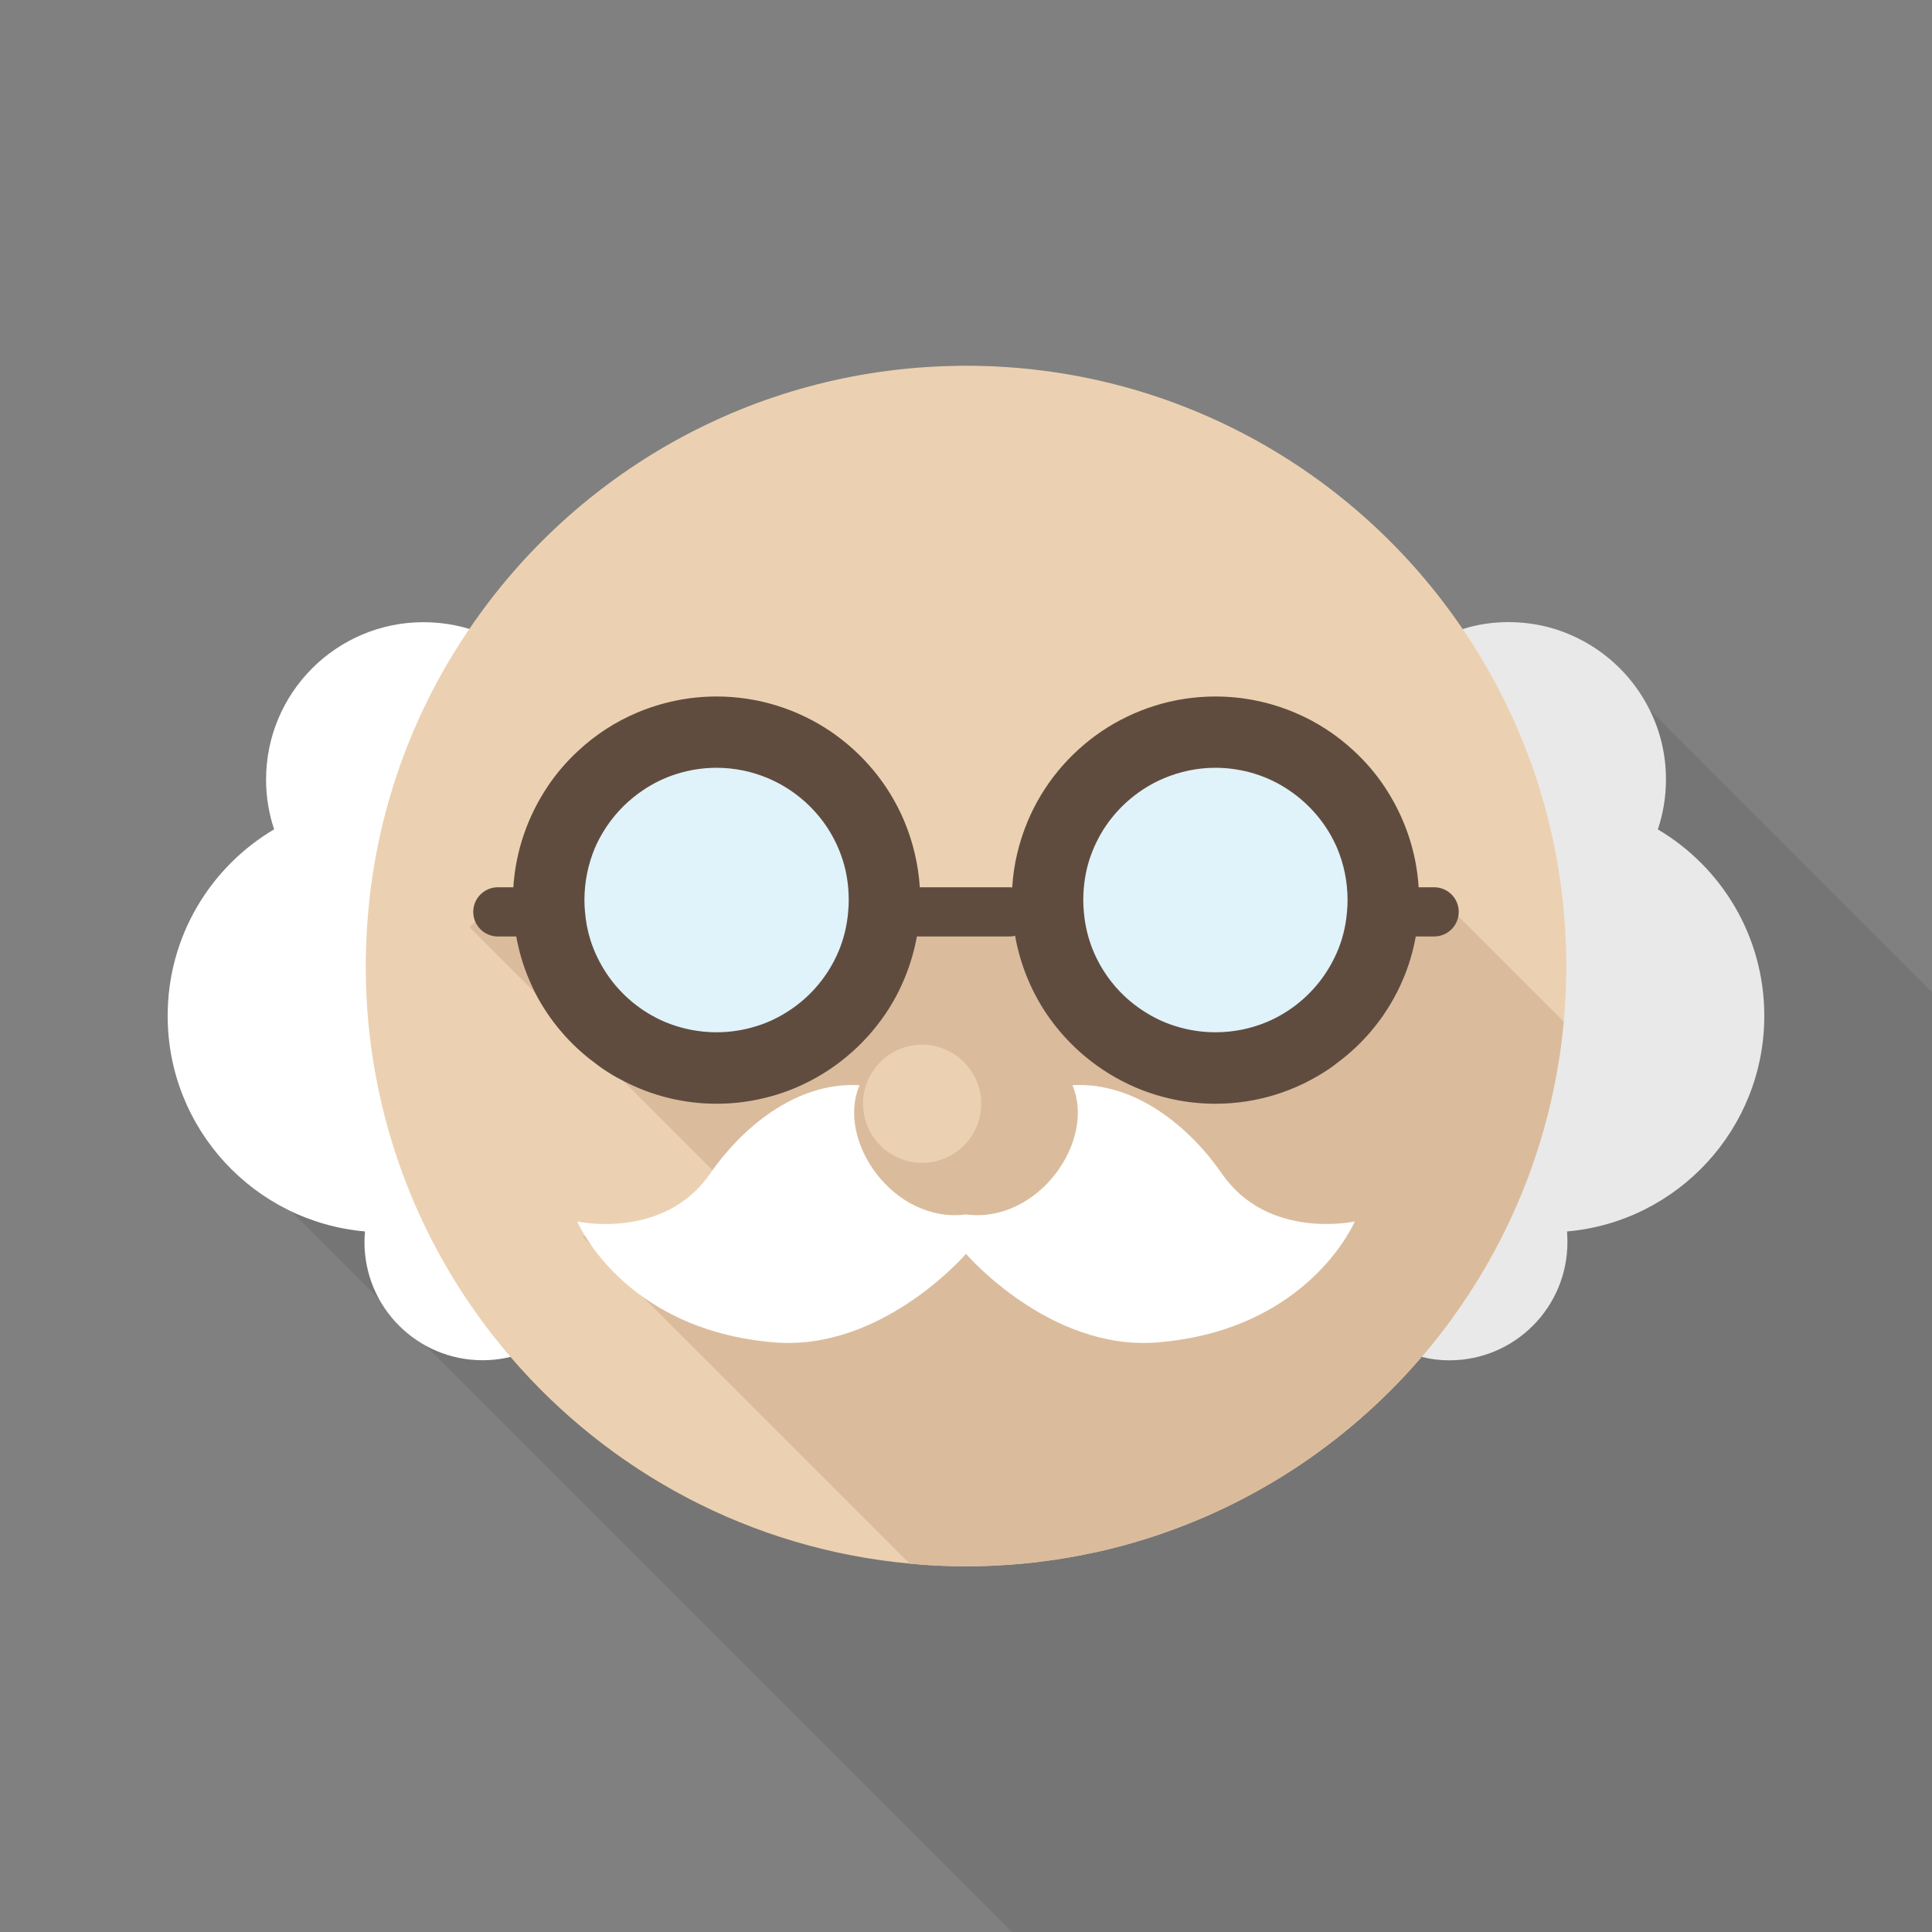 <?xml version="1.0" encoding="iso-8859-1"?>
<!-- Generator: Adobe Illustrator 18.0.0, SVG Export Plug-In . SVG Version: 6.00 Build 0)  -->
<!DOCTYPE svg PUBLIC "-//W3C//DTD SVG 1.1//EN" "http://www.w3.org/Graphics/SVG/1.1/DTD/svg11.dtd">
<svg version="1.1" id="_x30_" xmlns="http://www.w3.org/2000/svg" xmlns:xlink="http://www.w3.org/1999/xlink" x="0px" y="0px"
	 viewBox="0 0 512 512" style="enable-background:new 0 0 512 512;" xml:space="preserve">
<rect x="0" y="0" width="512" height="512" fill="#808080" stroke="none"/>
<g>
	<rect style="opacity:0;fill:#FFFFFF;" width="512" height="512"/>
	<path style="opacity:0.1;fill:#231815;" d="M512,262.912V512H268.186l-11.776-11.776L112.794,356.608l-12.237-12.236
		l-23.296-23.296l-24.269-24.269l99.84-99.84l23.398-23.399l76.595-76.595c1.024-0.051,2.099-0.051,3.174-0.051
		c54.733,0,103.066,27.648,131.635,69.786c3.84-1.229,7.885-1.844,12.134-1.844c6.656,0,12.953,1.536,18.534,4.352L512,262.912z"/>
	<g>
		<g>
			<path style="fill:#FFFFFF;" d="M147.064,304.465c7.592-9.727,12.116-21.966,12.116-35.262c0-14.238-5.186-27.259-13.77-37.288
				c5.362-7.019,8.555-15.787,8.555-25.302c0-23.045-18.682-41.727-41.727-41.727c-23.045,0-41.727,18.682-41.727,41.727
				c0,4.604,0.757,9.03,2.136,13.173c-16.888,9.986-28.215,28.378-28.215,49.418c0,29.973,22.985,54.574,52.293,57.146
				c-0.085,0.936-0.135,1.878-0.135,2.835c0,17.283,14.011,31.294,31.296,31.294c17.283,0,31.294-14.011,31.294-31.294
				C159.18,319.13,154.433,310.191,147.064,304.465z"/>
			<path style="fill:#EAE9E9;" d="M415.283,326.349c0.051,0.921,0.103,1.894,0.103,2.816c0,17.305-13.978,31.334-31.283,31.334
				c-2.56,0-5.018-0.307-7.373-0.921c-12.544-3.021-22.118-13.568-23.654-26.624c-0.154-1.229-0.256-2.509-0.256-3.789
				c0-1.331,0.102-2.663,0.256-3.943c0.051-0.307,0.051-0.615,0.102-0.922c1.28-8.038,5.632-15.053,11.776-19.814
				c-5.171-6.554-8.858-14.285-10.752-22.681c-0.666-2.867-1.075-5.888-1.28-8.909c-0.051-1.229-0.102-2.458-0.102-3.687
				c0-9.984,2.56-19.404,7.065-27.546h0.051c0-0.051,0-0.051,0-0.102c1.075-1.945,2.253-3.84,3.533-5.632
				c0.973-1.382,1.997-2.713,3.123-3.993c-4.864-6.4-7.936-14.234-8.448-22.733c-0.051-0.871-0.103-1.741-0.103-2.611
				c0-2.611,0.256-5.171,0.717-7.629c2.816-15.411,14.131-27.802,28.877-32.256c3.84-1.229,7.885-1.844,12.134-1.844
				c6.656,0,12.953,1.536,18.534,4.352c8.141,4.044,14.797,10.701,18.842,18.841c2.816,5.581,4.352,11.879,4.352,18.534
				c0,4.608-0.768,9.063-2.15,13.209c16.896,9.984,28.211,28.365,28.211,49.408C467.558,299.161,444.57,323.789,415.283,326.349z"/>
		</g>
		<path style="fill:#EBD1B2;" d="M415.078,256c0,4.966-0.205,9.881-0.666,14.746c-2.713,29.235-13.312,56.217-29.645,78.694
			c-1.536,2.099-3.123,4.199-4.813,6.246c-1.024,1.331-2.099,2.611-3.226,3.891c-4.506,5.274-9.421,10.291-14.592,14.899
			c-0.768,0.666-1.485,1.331-2.253,1.997c-1.587,1.383-3.225,2.714-4.864,4.045c-1.741,1.382-3.482,2.713-5.274,3.993
			c-2.202,1.638-4.403,3.174-6.707,4.659c-1.536,0.973-3.072,1.946-4.608,2.918c-0.768,0.461-1.587,0.922-2.407,1.383
			c-1.433,0.819-2.816,1.638-4.301,2.407c-6.861,3.789-14.08,7.014-21.555,9.676c-1.894,0.717-3.84,1.383-5.786,1.997
			c-1.792,0.563-3.584,1.127-5.427,1.638c-0.768,0.205-1.536,0.461-2.355,0.615c-2.099,0.563-4.301,1.126-6.451,1.587
			c-0.512,0.102-1.024,0.256-1.587,0.307c-1.177,0.308-2.355,0.513-3.533,0.718c-1.075,0.204-2.202,0.409-3.328,0.563
			c-1.331,0.256-2.714,0.461-4.096,0.615c-1.127,0.154-2.253,0.307-3.379,0.461c-1.178,0.102-2.406,0.256-3.635,0.358
			c-1.229,0.103-2.509,0.205-3.84,0.307c-3.533,0.256-7.117,0.359-10.752,0.359c-5.018,0-10.035-0.205-14.95-0.718
			c-42.24-3.891-79.667-24.32-105.779-54.784c-23.91-27.801-38.349-64-38.349-103.578c0-1.075,0-2.151,0.051-3.174
			c0.614-31.898,10.598-61.491,27.392-86.118c28.007-41.319,75.008-68.711,128.461-69.735c1.024-0.051,2.099-0.051,3.174-0.051
			c54.733,0,103.066,27.648,131.635,69.786C404.941,192.154,415.078,222.874,415.078,256z"/>
		<path style="fill:#DABC9D;" d="M384.762,349.449c-28.922,39.778-75.824,65.634-128.759,65.634c-5.04,0-10.021-0.234-14.937-0.697
			l-86.669-86.667l206.026-2.609L384.762,349.449z"/>
		<path style="fill:#DABC9D;" d="M414.407,270.741c-2.686,29.248-13.288,56.207-29.645,78.708
			c-22.518,30.976-55.947,53.508-94.636,61.964l-165.668-165.67l4.089-4.087H385.33L414.407,270.741z"/>
		<g>
			<circle style="fill:#E0F2FA;" cx="187.297" cy="238.531" r="44.495"/>
			<circle style="fill:#E0F2FA;" cx="324.702" cy="238.531" r="44.496"/>
			<g>
				<path style="fill:#604C3F;" d="M243.763,235.161c-0.409-6.195-1.843-12.134-4.147-17.612
					c-4.096-9.728-10.956-17.92-19.558-23.757c-8.602-5.786-18.995-9.216-30.157-9.216c-7.424,0-14.541,1.536-20.992,4.249
					c-5.837,2.457-11.11,5.888-15.667,10.137c-3.072,2.816-5.786,5.991-8.089,9.421c-5.171,7.731-8.499,16.896-9.114,26.777
					c-0.051,1.126-0.102,2.253-0.102,3.379c0,1.024,0.051,2.099,0.102,3.123c0.103,2.202,0.359,4.404,0.768,6.503
					c0.717,3.942,1.843,7.782,3.379,11.366c0.512,1.229,1.075,2.406,1.639,3.584c3.84,7.424,9.318,13.824,15.974,18.688
					c0.614,0.512,1.28,0.973,1.946,1.434c1.741,1.177,3.482,2.252,5.376,3.174c7.424,3.891,15.872,6.093,24.781,6.093
					c7.424,0,14.541-1.536,20.992-4.249c9.728-4.148,17.92-10.958,23.757-19.559c4.096-6.041,6.963-13.056,8.346-20.531
					c0.409-2.099,0.666-4.301,0.768-6.503c0.051-1.024,0.103-2.099,0.103-3.123C243.866,237.414,243.814,236.288,243.763,235.161z
					 M224.768,241.664c-0.307,3.686-1.178,7.219-2.56,10.496c-2.663,6.297-7.117,11.674-12.698,15.411
					c-2.816,1.894-5.888,3.43-9.165,4.403c-3.277,1.024-6.81,1.587-10.445,1.587c-4.864,0-9.421-0.972-13.619-2.714
					c-6.298-2.662-11.674-7.116-15.462-12.749c-1.844-2.764-3.379-5.836-4.404-9.164c-0.716-2.304-1.177-4.762-1.382-7.271
					c-0.103-1.024-0.154-2.048-0.154-3.123c0-4.864,0.973-9.472,2.714-13.671c2.662-6.246,7.117-11.622,12.749-15.411
					c2.765-1.894,5.837-3.379,9.113-4.402c3.328-1.024,6.81-1.587,10.445-1.587c4.864,0,9.472,1.024,13.619,2.765
					c6.297,2.662,11.674,7.116,15.462,12.697c1.894,2.816,3.379,5.888,4.403,9.165c1.024,3.276,1.536,6.809,1.536,10.444
					C224.922,239.616,224.87,240.64,224.768,241.664z"/>
				<path style="fill:#604C3F;" d="M131.935,248.177c-3.6,0-6.521-2.921-6.521-6.521c0-3.6,2.921-6.519,6.521-6.519h13.632
					c3.602,0,6.521,2.919,6.521,6.519c0,3.6-2.919,6.521-6.521,6.521H131.935L131.935,248.177z"/>
				<path style="fill:#604C3F;" d="M375.962,235.161c-0.614-9.881-3.942-19.046-9.113-26.777c-2.304-3.43-5.018-6.605-8.09-9.421
					c-4.557-4.249-9.83-7.68-15.667-10.137c-6.451-2.714-13.568-4.249-20.992-4.249c-11.162,0-21.555,3.43-30.157,9.216
					c-8.602,5.837-15.462,14.029-19.558,23.757c-2.304,5.479-3.789,11.469-4.147,17.715c-0.051,1.075-0.103,2.202-0.103,3.277
					c0,1.024,0.051,2.099,0.103,3.123c0.102,2.151,0.358,4.25,0.768,6.298c1.331,7.577,4.25,14.644,8.346,20.736
					c5.837,8.601,14.029,15.411,23.757,19.559c6.451,2.713,13.568,4.249,20.992,4.249c11.161,0,21.555-3.431,30.156-9.267
					c0.666-0.461,1.331-0.922,1.946-1.434c7.68-5.633,13.824-13.313,17.613-22.272c1.536-3.584,2.663-7.424,3.379-11.366
					c0.409-2.099,0.666-4.301,0.768-6.503c0.051-1.024,0.103-2.099,0.103-3.123C376.064,237.414,376.013,236.288,375.962,235.161z
					 M311.654,271.974c-3.277-0.973-6.349-2.509-9.165-4.403c-5.581-3.738-10.035-9.114-12.697-15.411
					c-1.383-3.277-2.253-6.81-2.56-10.496c-0.102-1.024-0.154-2.048-0.154-3.123c0-3.635,0.512-7.168,1.536-10.444
					c1.024-3.277,2.509-6.349,4.403-9.165c3.789-5.581,9.165-10.035,15.463-12.697c4.147-1.741,8.755-2.765,13.619-2.765
					c3.635,0,7.116,0.563,10.445,1.587c3.277,1.024,6.349,2.509,9.113,4.402c5.632,3.789,10.087,9.165,12.749,15.411
					c1.741,4.199,2.713,8.807,2.713,13.671c0,1.076-0.051,2.099-0.153,3.123c-0.205,2.509-0.666,4.966-1.383,7.271
					c-1.024,3.328-2.56,6.4-4.403,9.164c-3.789,5.633-9.165,10.087-15.462,12.749c-4.198,1.741-8.755,2.714-13.619,2.714
					C318.464,273.561,314.931,272.999,311.654,271.974z"/>
				<path style="fill:#604C3F;" d="M380.065,248.177h-13.633c-3.6,0-6.519-2.921-6.519-6.521c0-3.6,2.919-6.519,6.519-6.519h13.633
					c3.6,0,6.521,2.919,6.521,6.519C386.586,245.256,383.665,248.177,380.065,248.177L380.065,248.177z"/>
				<path style="fill:#604C3F;" d="M240.464,248.177h27.015c3.602,0,6.521-2.921,6.521-6.521c0-3.6-2.919-6.519-6.521-6.519h-27.015
					c-3.602,0-6.521,2.919-6.521,6.519C233.943,245.256,236.862,248.177,240.464,248.177L240.464,248.177z"/>
			</g>
		</g>
		<path style="fill:#FFFFFF;" d="M323.845,311.061c-8.11-11.736-22.525-24.45-39.643-23.47c6.306,14.668-8.98,36.704-28.203,34.258
			c-19.22,2.446-34.509-19.59-28.201-34.258c-17.118-0.98-31.533,11.734-39.643,23.47c-12.251,17.726-35.186,12.632-35.186,12.632
			s12.08,28.799,52.324,32.059c28.559,2.313,50.705-23.47,50.705-23.47s22.149,25.783,50.707,23.47
			c40.245-3.26,52.325-32.059,52.325-32.059S336.095,328.788,323.845,311.061z"/>
		<circle style="fill:#EBD1B2;" cx="244.371" cy="292.51" r="15.647"/>
	</g>
</g>
</svg>
